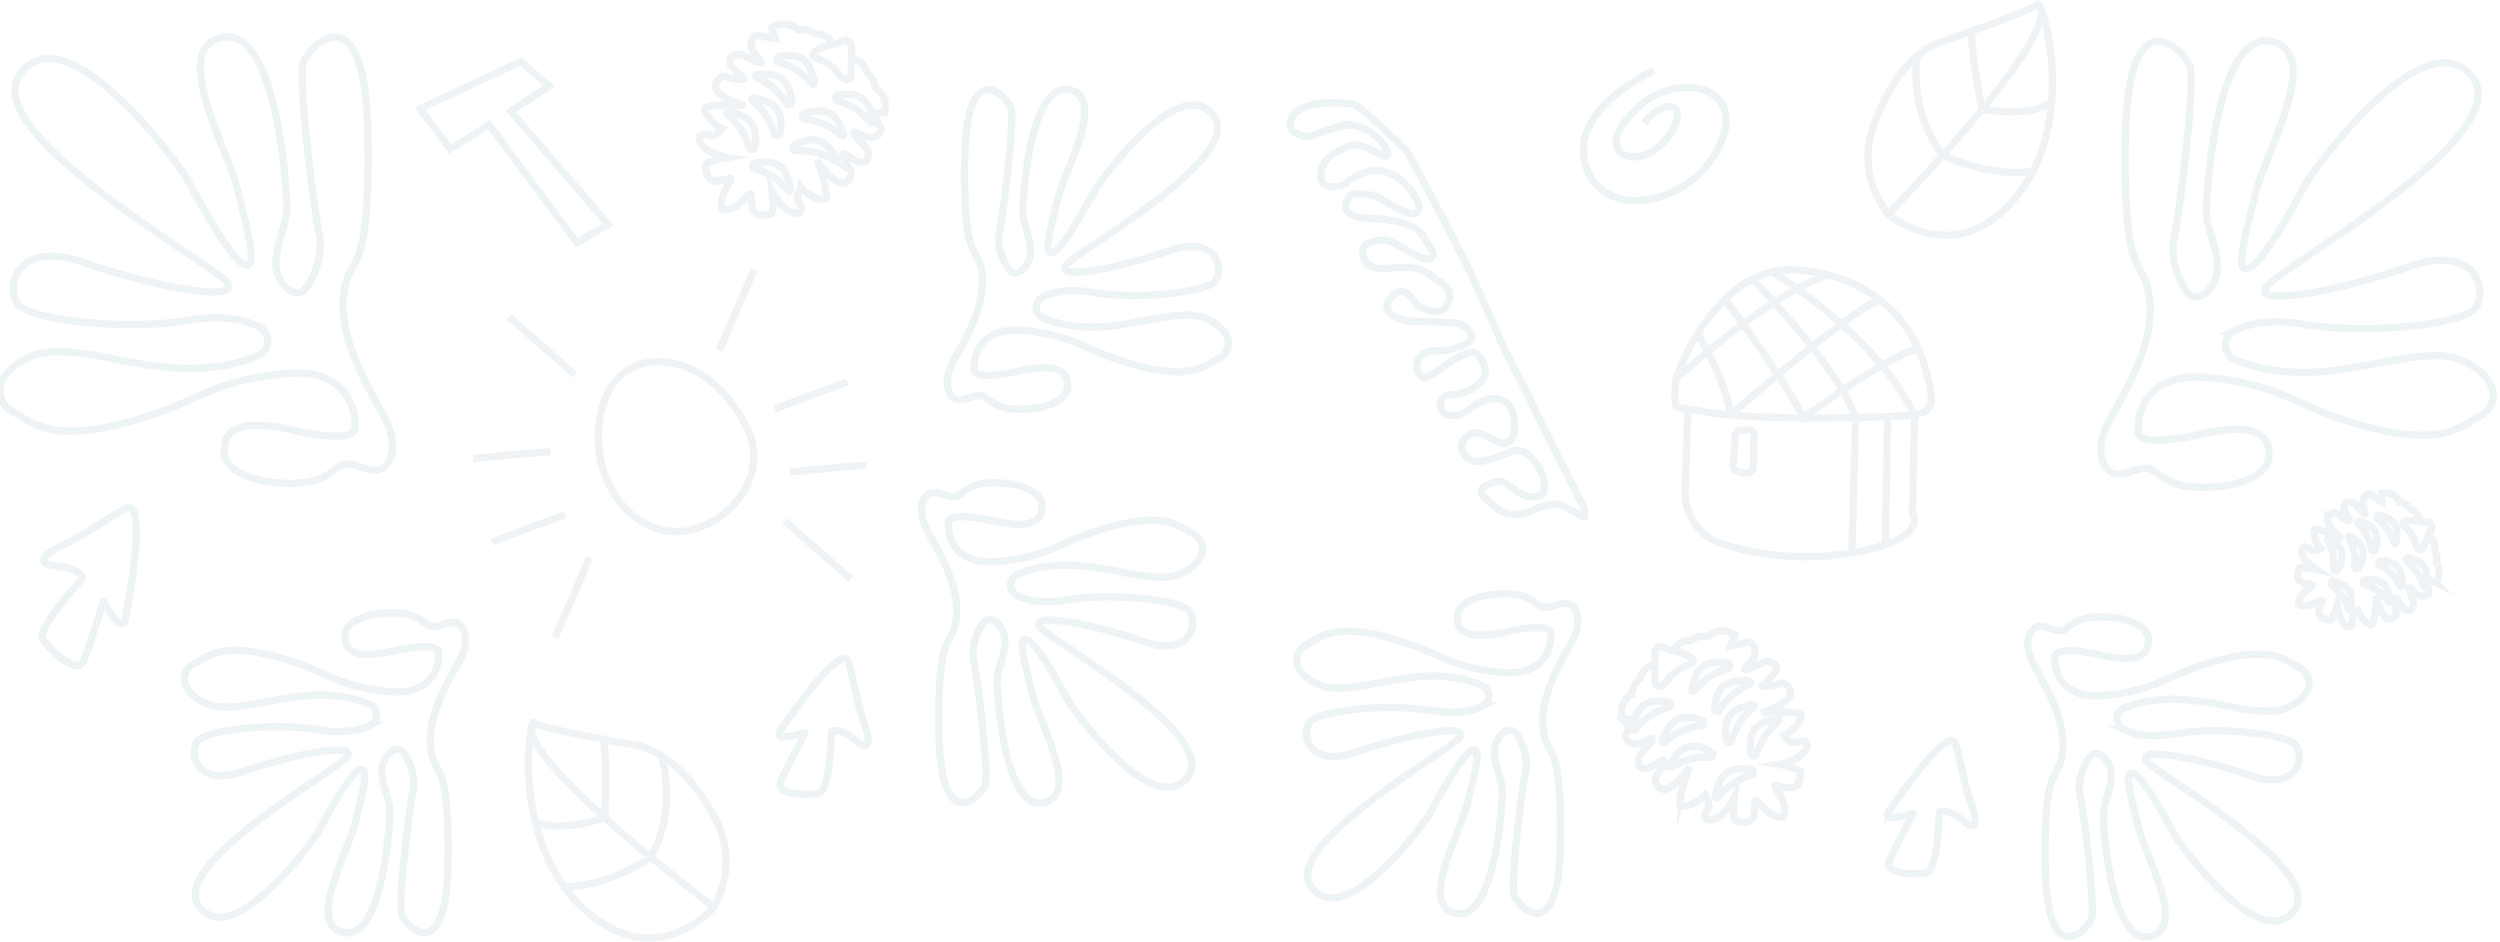 <svg id="Layer_1" data-name="Layer 1" xmlns="http://www.w3.org/2000/svg" width="479.41" height="180.58" viewBox="0 0 479.41 180.58"><defs><style>.cls-1,.cls-3,.cls-4{fill:none;stroke-miterlimit:10;stroke-width:1.4px;}.cls-1,.cls-3{stroke:#2f698d;}.cls-1,.cls-2,.cls-4{opacity:0.08;}.cls-4{stroke:#326a8a;}</style></defs><path class="cls-1" d="M303.52,99.14a.25.25,0,0,0,.39-.22,5,5,0,0,0-.45-2.15c-.57-1.13-9.42-18.4-9.81-19.61s-5.47-10.55-5.89-11.82S281.71,51.73,281,50.25s-10.58-20.5-11.19-21.2-9-8.88-10.17-9.07-10-1.14-11.81,2.38,2.8,3.93,3.2,3.82,6.1-2.31,8-2.21a9.22,9.22,0,0,1,5.53,2.78c.79,1.09,1.88,2.2,1.37,3.05s-4.79-3-7.28-1.79-5.26,2.22-5.39,5.59,4.45,1.95,4.64,1.73,3.74-3.47,7.73-2.36,6.79,5.68,6.47,7.14-2.08,1.34-7.9-2.35c0,0-4.57-1.41-5.55.07s-1.29,3.76,3.34,4,9.42.76,11,3.58,2.47,3,1.32,4.12-7.12-3.59-8.72-3.5-4,.28-4.21,1.89.6,3.67,3.9,3.57,6.07-.92,9,1.24,4.59,2.62,3.29,5.58-5.78.44-6.07-.07-1.82-3-3.38-2.25-3.45,3-.91,4.55,4.73,1,6.75,1.15,5.52,0,6.55.71,2.53,2,1.22,3.16-5.1,1.81-6.05,1.74a3.63,3.63,0,0,0-2.91.71,3.07,3.07,0,0,0-1.11,2.61c.14.53.78,2.24,2,1.71a41.17,41.17,0,0,0,4.22-2.74c.85-.56,4.19-2.64,5.13-1.89s2.78,3.32,1.17,5.24a7.74,7.74,0,0,1-6.24,2.74,2,2,0,0,0-.42,3.86c2.22.3,2.33.4,5-1.61s6.93-2.46,7.69,1.7-.38,5.23-1.81,5.37-4.49-2.61-6.13-1.9-2.3,2.08-1.87,3.24a3.27,3.27,0,0,0,3.26,2.19,23.6,23.6,0,0,0,5.73-1.74,3.12,3.12,0,0,1,3.27.09c.88.4,3.35,3.53,3.4,5.18s.56,3.31-2.36,3.21-4.58-3.16-6.28-2.93-4.77,1.14-2.6,3.17,3.66,3.24,5.29,3.12a8.81,8.81,0,0,0,4.76-1.24s2.9-1,4.14-.65A31.29,31.29,0,0,1,303.52,99.14Z"/><g class="cls-2"><path class="cls-3" d="M362.07,41.08c-.64-1.2-6.63-7.73-2.26-18.48,4.21-10.34,9.28-13.42,12.3-14.55C372.9,7.76,390,2,390.72.8s7.95,21.72-3.8,36.6S362.07,41.08,362.07,41.08Z"/><path class="cls-3" d="M390.72.8s8.14,1.81-28.65,40.28"/><path class="cls-3" d="M378.12,6c-.22,4.5,2,15,2,15s10,1.64,13.3-1.53"/><path class="cls-3" d="M367.59,10.77c-1.35,12.08,5.07,19.06,5.07,19.06s9.28,4.47,17.72,2.9"/></g><path class="cls-1" d="M315.33,23.67a7.1,7.1,0,0,1,4.19-3.16c1.63-.29,2.29.36,2.15,1.63-.29,2.65-2.52,5.59-5.07,7.07-1.72,1-5,1.46-6.22-.37-1.55-2.36,1.27-5.74,3-7.51a14.22,14.22,0,0,1,10.32-4.58c5.3.07,8,3.48,7.19,7.77a17.75,17.75,0,0,1-6.61,10.15c-3.34,2.59-8.44,4.45-13,3.58a9.37,9.37,0,0,1-7.35-7c-2-7.81,6.06-14.17,13.2-17.8"/><path class="cls-1" d="M366.85,156c.11,0-4.35,8.16-4.65,9.48-.46,2.11,5.19,2.35,7.28,1.86s2.42-11.53,2.42-11.53,1.06-1.35,5,1.93c0,0,3.18,2.45,1.31-3s-1.8-7.07-3.14-11.92c-1.09-3.95-9.8,8.3-13,13a.66.66,0,0,0,.7,1A18.15,18.15,0,0,0,366.85,156Z"/><path class="cls-1" d="M154.34,140.56c.12,0-4.43,8.31-4.73,9.65-.47,2.15,5.28,2.39,7.41,1.9s2.47-11.75,2.47-11.75,1.08-1.37,5.11,2c0,0,3.22,2.49,1.32-3.1s-1.82-7.2-3.19-12.14c-1.11-4-10,8.45-13.22,13.21a.68.68,0,0,0,.71,1A19.16,19.16,0,0,0,154.34,140.56Z"/><polygon class="cls-1" points="116.65 43.03 110.62 46.55 93.81 23.92 86.34 28.56 80.53 20.84 99.88 11.81 105.3 16.52 97.94 21.33 116.65 43.03"/><path class="cls-1" d="M403.93,89.73c-.26-.36-2.84-3.26,1.05-10s8.39-15.33,7.14-23.09-5-2.05-4.54-30.23S419,9.8,420,12.85s-1.93,27.6-3.15,33.16c-.87,4,1.68,9.66,3.36,10.71s4.93-1.57,5-5.35-2-7.24-2.09-10.6S425,5.94,435.42,7.92s-1.16,21.62-3.05,29.7-4.09,15.32-.94,13.75,10.07-15.12,11.33-17.11,21.89-30.65,31.17-19.73-33.84,35.16-38.78,39.88,12.7,1.68,26.77-3.25,15.42,6.08,12.17,8.5-19.73,4.62-32.22,2.52c-6.68-1.12-10.89,0-13.37,1.24a3.07,3.07,0,0,0,0,5.52,30.47,30.47,0,0,0,9.25,2.26c12.91,1.58,27.18-5.66,34.84-1.89s6,9,2.94,10.5-6.61,6-21.31,2.1-15.32-7.77-30.33-9.45-14.06,10.81-13.75,10.81,0,2.63,12.39-.1,12.59,2,12.59,4.41-3.57,5.66-12.07,5.87-9-3.67-11.54-3.67S405.87,92.4,403.93,89.73Z"/><path class="cls-1" d="M301.83,116.55c.19.25,2,2.33-.75,7.14s-6,11-5.11,16.54,3.56,1.46,3.25,21.65-8.21,11.91-8.89,9.73,1.38-19.77,2.26-23.75c.62-2.83-1.21-6.92-2.41-7.67s-3.53,1.13-3.61,3.83,1.43,5.19,1.51,7.6-1.36,24.95-8.8,23.52.83-15.48,2.18-21.27,2.93-11,.68-9.85-7.22,10.83-8.12,12.26-15.68,21.95-22.33,14.13,24.24-25.18,27.78-28.57-9.1-1.2-19.17,2.33-11.05-4.36-8.72-6.09,14.13-3.3,23.08-1.8c4.78.8,7.8,0,9.57-.89a2.19,2.19,0,0,0,0-3.95,21.51,21.51,0,0,0-6.62-1.62c-9.25-1.13-19.47,4.05-25,1.35s-4.29-6.47-2.11-7.52,4.74-4.28,15.27-1.5,11,5.56,21.72,6.76,10.08-7.74,9.85-7.74,0-1.88-8.87.07-9-1.42-9-3.15,2.55-4.06,8.64-4.21,6.47,2.63,8.27,2.63S300.44,114.63,301.83,116.55Z"/><path class="cls-1" d="M389.6,121c-.18.26-2,2.33.76,7.14s6,11,5.11,16.54-3.56,1.47-3.25,21.65,8.21,11.92,8.89,9.74-1.38-19.78-2.26-23.76c-.62-2.82,1.21-6.92,2.41-7.67s3.53,1.13,3.61,3.84-1.43,5.18-1.51,7.59,1.35,24.95,8.8,23.53-.83-15.49-2.18-21.28-2.93-11-.68-9.84,7.22,10.82,8.12,12.25,15.67,21.95,22.33,14.13S415.5,149.69,412,146.31s9.1-1.21,19.17,2.33,11.05-4.36,8.72-6.09-14.13-3.31-23.08-1.81c-4.78.81-7.8,0-9.58-.88a2.21,2.21,0,0,1,0-4,21.81,21.81,0,0,1,6.62-1.62c9.25-1.13,19.47,4.06,25,1.35s4.28-6.46,2.1-7.52-4.73-4.28-15.26-1.5-11,5.56-21.72,6.77-10.08-7.75-9.85-7.75,0-1.88,8.87.08,9-1.43,9-3.16-2.56-4.06-8.65-4.21-6.46,2.63-8.27,2.63S391,119.09,389.6,121Z"/><g class="cls-2"><path class="cls-3" d="M317.33,126.61a9.39,9.39,0,0,1,.06-1.83l.38-.48a.86.86,0,0,1,1.08-.23l1.08.59a11.6,11.6,0,0,1,3.5.93c.37.23.71.48,1,.69a.56.56,0,0,1-.12,1c-1.31.55-3.67,1.67-4.32,2.89a3.42,3.42,0,0,1-1.34,1.38.82.82,0,0,1-1.21-.7Z"/><path class="cls-3" d="M324.45,132c-.14.61.33.75.68.22a12.59,12.59,0,0,1,6.16-4,.52.52,0,0,0,0-1,9.44,9.44,0,0,0-1.19-.21c-2.87-.17-3.84,1-3.92,1.07S325.17,128.8,324.45,132Z"/><path class="cls-3" d="M335.28,130.59c.63,0,.63.52,0,.71a12.63,12.63,0,0,0-5.52,4.83.53.53,0,0,1-1-.23c0-.14.1-1,.14-1.2.63-2.81,2-3.42,2.11-3.47S332.05,130.41,335.28,130.59Z"/><path class="cls-3" d="M335.85,135.13c.61-.15.75.32.22.67a12.61,12.61,0,0,0-3.94,6.17.52.52,0,0,1-1,.06,10.13,10.13,0,0,1-.21-1.19c-.19-2.88,1-3.85,1.06-3.93S332.69,135.85,335.85,135.13Z"/><path class="cls-3" d="M340.66,137.82c.62-.14.75.33.22.67a12.56,12.56,0,0,0-4,6.14.53.53,0,0,1-1,0,11.89,11.89,0,0,1-.19-1.19c-.16-2.87,1-3.84,1.09-3.91S337.5,138.51,340.66,137.82Z"/><path class="cls-3" d="M318.84,141.76c-.23.59.2.8.63.33a12.6,12.6,0,0,1,6.73-2.91.52.52,0,0,0,.21-1c-.13-.07-1-.35-1.14-.4-2.81-.63-4,.38-4,.42S320.06,138.76,318.84,141.76Z"/><path class="cls-3" d="M320.28,146.48c-.33.53.06.81.56.43a12.53,12.53,0,0,1,7.13-1.7.52.52,0,0,0,.38-.92,11.46,11.46,0,0,0-1.06-.59c-2.65-1.12-4-.31-4.05-.29S322,143.73,320.28,146.48Z"/><path class="cls-3" d="M329,152.4c-.14.61.33.75.68.23a12.52,12.52,0,0,1,6.16-4,.53.53,0,0,0,.06-1,10,10,0,0,0-1.2-.2c-2.87-.18-3.84,1-3.92,1.07S329.69,149.25,329,152.4Z"/><path class="cls-3" d="M313.15,139.42c-.14.61.32.75.67.22a12.58,12.58,0,0,1,6.17-4,.52.52,0,0,0,.05-1,9.44,9.44,0,0,0-1.19-.21c-2.87-.17-3.85,1-3.92,1.07S313.87,136.26,313.15,139.42Z"/><path class="cls-3" d="M320.83,124.82a3.42,3.42,0,0,1,3.41-2,4.27,4.27,0,0,1,3.36-.73,4,4,0,0,1,5.06-.34l-.71,2.06,3.57-.68s2.5,1.38-.14,4.17,2.43-.48,3.49-.48,2.76.91,1.05,2.76-3,2.2-.89,2,2.15-.65,2.75-.61,2.61,1.48,1,3.13-5,2.59-5,2.59a31.73,31.73,0,0,1,5.5-.08c2.14.26,2.62.21,1.68,1.9a7,7,0,0,1-2.89,2.54s1.3,1.65,2.41,1.28,2.78-.37,1.69,1.59-5.07,2.66-5.07,2.66,4.47.73,4.23,1.63-.1,2.38-1.45,2.78-3.12-.63-3.44-.35,2.65,3.54,1.54,6c-2.68.39-5-3.38-5.34-3.14s.14,2.22-.62,3.41-2.14.63-3.07.61-.4-4.52-.4-4.52-1.77,3.64-4,4.14-1.72-1.11-1.06-2.07-.55-2.67-.55-2.67a6.93,6.93,0,0,1-3.25,2.07c-1.88.44-1.7,0-1.35-2.14A31.13,31.13,0,0,1,324,147s-1.86,3-3.88,4.1-2.86-1.25-2.73-1.85.55-.49,1.35-2.47.12-.81-2.14.31-2.66-.75-2.37-1.77,4.86-5,1.44-3.23-4-1-4-1l1.64-3.25-2.17.12a4,4,0,0,1,1.73-4.77,4.26,4.26,0,0,1,1.63-3,3.42,3.42,0,0,1,2.92-2.71"/></g><g class="cls-2"><path class="cls-3" d="M163.26,10.29a9.35,9.35,0,0,0-.06-1.83L162.81,8a.85.85,0,0,0-1.07-.22l-1.08.58a12,12,0,0,0-3.51.93c-.36.24-.7.48-1,.7a.56.56,0,0,0,.12,1c1.31.54,3.67,1.67,4.32,2.89A3.26,3.26,0,0,0,162,15.19a.82.82,0,0,0,1.21-.7Z"/><path class="cls-3" d="M156.13,15.63c.14.61-.32.75-.67.23a12.51,12.51,0,0,0-6.17-4,.53.53,0,0,1,0-1,10.17,10.17,0,0,1,1.19-.2c2.88-.18,3.85,1,3.93,1.07S155.42,12.48,156.13,15.63Z"/><path class="cls-3" d="M145.31,14.27c-.63,0-.63.52,0,.71a12.46,12.46,0,0,1,5.51,4.82.52.52,0,0,0,1-.22,11,11,0,0,0-.13-1.2c-.63-2.81-2-3.42-2.11-3.48S148.54,14.08,145.31,14.27Z"/><path class="cls-3" d="M144.74,18.8c-.61-.14-.75.32-.23.67a12.59,12.59,0,0,1,4,6.18.52.52,0,0,0,1,.05,9.44,9.44,0,0,0,.21-1.19c.18-2.87-1-3.85-1.06-3.92S147.89,19.53,144.74,18.8Z"/><path class="cls-3" d="M139.92,21.49c-.61-.13-.74.33-.22.68a12.45,12.45,0,0,1,4,6.14.53.53,0,0,0,1,0c0-.14.18-1,.19-1.19.16-2.88-1-3.84-1.1-3.92S143.09,22.19,139.92,21.49Z"/><path class="cls-3" d="M161.75,25.44c.23.58-.2.79-.63.33a12.56,12.56,0,0,0-6.73-2.91.53.53,0,0,1-.21-1c.13-.06.95-.35,1.14-.39,2.81-.64,4,.38,4.05.42S160.53,22.44,161.75,25.44Z"/><path class="cls-3" d="M160.3,30.15c.34.54-.05.82-.56.44a12.55,12.55,0,0,0-7.12-1.71.52.52,0,0,1-.38-.92,11.46,11.46,0,0,1,1.06-.59c2.65-1.11,4-.31,4-.28S158.58,27.41,160.3,30.15Z"/><path class="cls-3" d="M151.61,36.08c.14.61-.32.75-.67.22a12.58,12.58,0,0,0-6.17-4,.52.52,0,0,1-.05-1c.14-.05,1-.19,1.19-.21,2.88-.17,3.85,1,3.93,1.07S150.89,32.92,151.61,36.08Z"/><path class="cls-3" d="M167.44,23.09c.14.61-.32.75-.67.23a12.6,12.6,0,0,0-6.17-4,.53.53,0,0,1,0-1,9.5,9.5,0,0,1,1.19-.2c2.87-.18,3.85,1,3.92,1.07S166.72,19.94,167.44,23.09Z"/><path class="cls-3" d="M159.76,8.49a3.42,3.42,0,0,0-3.41-2A4.24,4.24,0,0,0,153,5.72a4,4,0,0,0-5.06-.35l.71,2.06-3.58-.68s-2.49,1.39.15,4.18-2.43-.49-3.5-.49-2.75.92-1.05,2.77,3,2.19.89,2-2.14-.66-2.74-.62-2.61,1.49-1,3.14,5,2.59,5,2.59a31.73,31.73,0,0,0-5.5-.08c-2.14.26-2.62.21-1.68,1.89a7,7,0,0,0,2.89,2.55s-1.3,1.65-2.41,1.27-2.78-.37-1.69,1.59,5.07,2.66,5.07,2.66-4.48.73-4.23,1.63.1,2.39,1.45,2.79,3.11-.64,3.44-.36-2.66,3.54-1.54,6c2.68.39,5-3.38,5.34-3.15s-.14,2.23.62,3.41,2.14.63,3.07.62.4-4.52.4-4.52,1.77,3.64,4,4.14,1.72-1.12,1.06-2.07.55-2.67.55-2.67a6.93,6.93,0,0,0,3.25,2.07c1.88.44,1.7,0,1.35-2.14a31.36,31.36,0,0,0-1.6-5.26s1.86,3,3.88,4.11,2.86-1.26,2.73-1.85-.55-.49-1.35-2.47-.12-.82,2.14.31,2.66-.75,2.36-1.78-4.85-5-1.43-3.22,4.05-1,4.05-1l-1.65-3.25,2.18.11a4,4,0,0,0-1.73-4.76,4.27,4.27,0,0,0-1.63-3,3.44,3.44,0,0,0-2.92-2.71"/></g><g class="cls-2"><path class="cls-3" d="M323.68,78.42l-.53,15.84a10.24,10.24,0,0,0,7.29,10.08,52.61,52.61,0,0,0,23,1.93l1.69-.27a40.37,40.37,0,0,0,6.4-1.55c7.7-2.64,5.21-6.06,5.21-6.06l.39-18.75s-2,.12-5.16.25c-1.72.06-3.8.13-6.11.18-3.06.08-6.5.11-10.06.08-4.69,0-9.55-.2-13.95-.59A66.8,66.8,0,0,1,323.68,78.42Z"/><polyline class="cls-3" points="361.98 79.88 361.98 79.89 361.53 104.45 361.53 104.46"/><path class="cls-3" d="M333.91,82.45h1.6a.87.87,0,0,1,.89.94c-.16,1.82,0,5.85-.34,6.74s-1.67.56-2.83.26a1.13,1.13,0,0,1-.88-1.18l.41-5.72A1.13,1.13,0,0,1,333.91,82.45Z"/><path class="cls-3" d="M339.81,52.11s1.94,1.17,4.84,3.24a104.19,104.19,0,0,1,8.46,6.77,74.1,74.1,0,0,1,7.75,7.95,45.2,45.2,0,0,1,6.27,9.57l1.37-.48a2.8,2.8,0,0,0,1.88-3,32.1,32.1,0,0,0-2.42-9,24.35,24.35,0,0,0-7.23-9.46,27.43,27.43,0,0,0-10.05-4.94,25.94,25.94,0,0,0-5.66-.92,15,15,0,0,0-5.21.27,16.73,16.73,0,0,0-3.79,1.4,21.77,21.77,0,0,0-5.21,3.85,35,35,0,0,0-5.23,6.6,36,36,0,0,0-4.12,8.65c-.37,2.37-.33,5,0,5.31a7,7,0,0,0,2.22.5"/><path class="cls-3" d="M336,53.51s1.75,1.75,4.22,4.47c2.08,2.31,4.69,5.3,7.21,8.52a79.92,79.92,0,0,1,5.85,8.37,31.86,31.86,0,0,1,2.56,5.2L355.13,106"/><path class="cls-3" d="M330.81,57.36s1.44,2,3.45,4.78,4.44,6.33,6.65,9.71a69.59,69.59,0,0,1,4.89,8.3s3.36-2.48,7.5-5.28c2.43-1.64,5.12-3.38,7.56-4.8,3.15-1.82,5.88-3.1,7.1-2.91"/><path class="cls-3" d="M325.59,64s.83,1.4,1.9,3.48c1.68,3.27,3.92,8.23,4.36,12.12"/><path class="cls-3" d="M321.46,72.61s2.43-2.2,6-5.17c2-1.62,4.3-3.46,6.77-5.3,1.93-1.43,4-2.85,6-4.16,1.48-.95,3-1.85,4.41-2.63a30.45,30.45,0,0,1,6-2.59"/><path class="cls-3" d="M331.85,79.56s4-3.51,9.06-7.71c2.08-1.73,4.33-3.58,6.54-5.35,2-1.56,3.89-3.07,5.66-4.38,3.77-2.8,6.78-4.71,7.62-4.42"/></g><path class="cls-4" d="M115.28,88.63c-2-8.88,1.33-18.91,10.39-19.25,8-.31,14.3,5.92,17.68,12.88,3.93,8.13-2.19,16.93-10.37,19.25C125,103.77,117.28,97.5,115.28,88.63Z"/><path class="cls-4" d="M138,67.2c.45-1.29,6.63-15.5,6.63-15.5"/><path class="cls-4" d="M150.5,99.89c1,1,12.67,11.12,12.67,11.12"/><path class="cls-4" d="M148.6,78.5c1.3-.72,13.9-5.26,13.9-5.26"/><path class="cls-4" d="M166.14,89.27c-1.48-.09-14.81,1.25-14.81,1.25"/><path class="cls-4" d="M110.28,71.93c-1-1-12.67-11.13-12.67-11.13"/><path class="cls-4" d="M113.08,106.79c-.46,1.3-6.64,15.51-6.64,15.51"/><path class="cls-4" d="M105.56,86.68c-1.48-.09-14.81,1.25-14.81,1.25"/><path class="cls-4" d="M94.39,104c1.3-.72,13.9-5.26,13.9-5.26"/><g class="cls-2"><path class="cls-3" d="M136.91,174c.45-1.29,5.37-8.66-.6-18.61-5.74-9.57-11.23-11.83-14.39-12.49-.82-.17-18.6-3.2-19.49-4.31s-4.53,22.68,9.37,35.58S136.91,174,136.91,174Z"/><path class="cls-3" d="M102.43,138.56s-7.77,3,34.48,35.41"/><path class="cls-3" d="M115.67,141.74c.9,4.41.3,15.11.3,15.11s-9.6,3.15-13.37.53"/><path class="cls-3" d="M126.81,144.86c3.19,11.73-2.09,19.62-2.09,19.62s-8.48,5.84-17.06,5.58"/></g><path class="cls-1" d="M182.38,75.8c-.18-.26-2-2.33.76-7.14s6-11,5.11-16.54-3.56-1.47-3.25-21.65,8.21-11.92,8.89-9.74-1.38,19.78-2.26,23.76c-.62,2.82,1.21,6.91,2.41,7.67s3.53-1.13,3.6-3.84-1.42-5.18-1.5-7.59,1.35-24.95,8.8-23.53-.83,15.49-2.18,21.27-2.93,11-.68,9.85,7.22-10.82,8.12-12.25,15.67-22,22.33-14.13S208.28,47.12,204.75,50.5s9.1,1.21,19.17-2.33,11.05,4.36,8.72,6.09-14.13,3.31-23.08,1.81c-4.78-.81-7.8,0-9.58.88a2.21,2.21,0,0,0,0,4,21.81,21.81,0,0,0,6.62,1.62c9.25,1.13,19.47-4.06,25-1.35s4.28,6.46,2.1,7.52S229,73,218.43,70.2s-11-5.56-21.72-6.77-10.08,7.75-9.85,7.75,0,1.88,8.87-.08,9,1.43,9,3.16-2.56,4.06-8.65,4.21-6.46-2.63-8.27-2.63S183.77,77.72,182.38,75.8Z"/><path class="cls-1" d="M74.19,89c.26-.36,2.84-3.25-1-10S64.75,63.66,66,55.89s5-2,4.54-30.23S59.08,9,58.13,12.07s1.93,27.61,3.15,33.17c.87,3.94-1.68,9.65-3.36,10.7s-4.93-1.57-5-5.35,2-7.24,2.09-10.6S53.1,5.16,42.7,7.14s1.16,21.62,3,29.7,4.09,15.32.94,13.75S36.62,35.48,35.36,33.48,13.47,2.83,4.19,13.75,38,48.91,43,53.63s-12.7,1.68-26.77-3.25S.78,56.47,4,58.88,23.76,63.5,36.25,61.4c6.68-1.12,10.89,0,13.37,1.24a3.07,3.07,0,0,1,0,5.52,30.71,30.71,0,0,1-9.25,2.27C27.43,72,13.16,64.76,5.5,68.54s-6,9-2.94,10.49,6.61,6,21.31,2.1,15.32-7.77,30.33-9.45S68.26,82.49,68,82.49s0,2.63-12.39-.1S43,84.38,43,86.8,46.54,92.47,55,92.68,64.06,89,66.58,89,72.25,91.63,74.19,89Z"/><path class="cls-1" d="M177.45,95.31c-.18.26-2,2.33.75,7.14s6,11,5.12,16.54-3.56,1.47-3.25,21.65,8.21,11.92,8.89,9.74-1.39-19.77-2.26-23.76c-.62-2.82,1.21-6.91,2.41-7.66s3.53,1.12,3.6,3.83-1.42,5.19-1.5,7.59,1.35,25,8.8,23.53-.83-15.48-2.18-21.27-2.94-11-.68-9.85,7.22,10.83,8.12,12.25,15.67,22,22.33,14.14S203.35,124,199.82,120.61s9.09-1.2,19.17,2.33,11-4.36,8.72-6.09-14.13-3.31-23.08-1.8c-4.78.8-7.8,0-9.58-.89a2.21,2.21,0,0,1,0-4,22.11,22.11,0,0,1,6.62-1.62c9.24-1.13,19.47,4.06,25,1.35s4.28-6.46,2.1-7.51-4.73-4.29-15.26-1.51-11,5.57-21.73,6.77-10.07-7.74-9.84-7.74,0-1.88,8.87.07,9-1.43,9-3.16-2.56-4.06-8.65-4.21-6.46,2.63-8.27,2.63S178.84,93.4,177.45,95.31Z"/><path class="cls-1" d="M88.52,120.23c.18.26,2,2.33-.76,7.14s-6,11-5.11,16.54,3.56,1.47,3.25,21.65S77.69,177.48,77,175.3s1.38-19.77,2.26-23.76c.62-2.82-1.21-6.91-2.41-7.67s-3.53,1.13-3.61,3.84,1.43,5.19,1.51,7.59S73.4,180.25,66,178.83s.83-15.48,2.18-21.27,2.93-11,.68-9.85S61.6,158.53,60.7,160,45,181.91,38.37,174.1s24.25-25.19,27.78-28.57-9.1-1.2-19.17,2.33-11-4.36-8.72-6.09,14.13-3.31,23.08-1.8c4.78.8,7.8,0,9.58-.89a2.21,2.21,0,0,0,0-4,21.81,21.81,0,0,0-6.62-1.62c-9.25-1.13-19.47,4.06-25,1.35s-4.28-6.46-2.1-7.51,4.73-4.29,15.26-1.51,11,5.56,21.72,6.77,10.08-7.75,9.85-7.75,0-1.87-8.87.08-9-1.43-9-3.16,2.56-4.06,8.65-4.21,6.46,2.63,8.27,2.63S87.12,118.31,88.52,120.23Z"/><path class="cls-1" d="M19.84,115.34c-.06-.12-3.14,10.38-4,11.72-1.36,2.13-6.25-2.35-7.58-4.48S15.81,111,15.81,111s.24-2-5.76-2.55c0,0-4.66-.59,1.44-3.6s7.34-4.39,12.47-7.3c4.18-2.37,1.26,15,0,21.51a.79.79,0,0,1-1.4.24A22.09,22.09,0,0,1,19.84,115.34Z"/><g class="cls-2"><path class="cls-3" d="M465.89,102.21a7.19,7.19,0,0,0,.46-1.27l-.13-.44a.61.61,0,0,0-.67-.44l-.9.09a8.63,8.63,0,0,0-2.65-.33c-.32.06-.62.13-.87.2a.41.41,0,0,0-.18.69c.74.74,2,2.16,2.15,3.18a2.44,2.44,0,0,0,.53,1.31.6.6,0,0,0,1-.15Z"/><path class="cls-3" d="M459.54,103.89c-.08.45-.43.42-.52,0a9.33,9.33,0,0,0-3.12-4.41.38.38,0,0,1,.24-.69,6.23,6.23,0,0,1,.87.19c2,.67,2.35,1.75,2.38,1.81S459.92,101.53,459.54,103.89Z"/><path class="cls-3" d="M452.52,100c-.44-.15-.57.17-.22.47a9.18,9.18,0,0,1,2.43,4.83.39.39,0,0,0,.73.11,8.12,8.12,0,0,0,.24-.86c.35-2.09-.45-2.9-.48-3S454.78,100.72,452.52,100Z"/><path class="cls-3" d="M450.88,102.89c-.38-.26-.61,0-.34.4a9.37,9.37,0,0,1,1,5.31.38.38,0,0,0,.66.31,7.45,7.45,0,0,0,.47-.75c.93-1.91.39-2.91.37-3S452.83,104.26,450.88,102.89Z"/><path class="cls-3" d="M446.84,103.4c-.38-.26-.6,0-.34.4a9.27,9.27,0,0,1,1,5.3.39.39,0,0,0,.67.3,6.64,6.64,0,0,0,.46-.76c.9-1.92.35-2.91.34-3S448.81,104.75,446.84,103.4Z"/><path class="cls-3" d="M460.65,112.14c0,.46-.35.48-.52,0a9.21,9.21,0,0,0-3.79-3.85.39.39,0,0,1,.13-.72,6.93,6.93,0,0,1,.89,0c2.09.34,2.6,1.36,2.64,1.41S460.65,109.75,460.65,112.14Z"/><path class="cls-3" d="M458.36,115c.08.46-.26.54-.5.14a9.25,9.25,0,0,0-4.4-3.14.39.39,0,0,1,0-.73,7.55,7.55,0,0,1,.88-.11c2.13,0,2.8.88,2.85.93S458,112.61,458.36,115Z"/><path class="cls-3" d="M450.78,116.6c-.07.45-.42.42-.52,0a9.23,9.23,0,0,0-3.11-4.41.38.38,0,0,1,.24-.69,6.55,6.55,0,0,1,.87.19c2,.67,2.35,1.76,2.38,1.81S451.17,114.24,450.78,116.6Z"/><path class="cls-3" d="M465.19,112.11c-.07.46-.43.43-.52,0a9.28,9.28,0,0,0-3.12-4.41.39.39,0,0,1,.24-.7c.11,0,.74.15.87.19,2,.68,2.35,1.76,2.39,1.82S465.57,109.76,465.19,112.11Z"/><path class="cls-3" d="M464,100a2.51,2.51,0,0,0-1.76-2.34,3.11,3.11,0,0,0-2.09-1.43,2.94,2.94,0,0,0-3.37-1.63l-.08,1.6-2.25-1.46s-2.09.26-1.06,2.9-1.53-1-2.26-1.3-2.13-.14-1.48,1.6,1.45,2.33.06,1.59-1.28-1.05-1.7-1.19-2.19.29-1.57,1.86a9.86,9.86,0,0,0,2.71,3.16,22.79,22.79,0,0,0-3.73-1.57c-1.53-.42-1.85-.59-1.67.82a5.18,5.18,0,0,0,1.27,2.55s-1.35.76-2,.2-1.8-1-1.6.61,2.73,3.23,2.73,3.23-3.26-.75-3.34-.06-.59,1.65.21,2.3,2.31.43,2.45.71-2.79,1.68-2.71,3.67c1.72,1,4.34-.92,4.52-.66s-.72,1.48-.53,2.5,1.29,1,1.94,1.27,1.52-3,1.52-3,.2,3,1.55,3.93,1.49-.29,1.3-1.12,1.12-1.67,1.12-1.67a5.14,5.14,0,0,0,1.65,2.31c1.16.82,1.16.47,1.51-1.09a22.67,22.67,0,0,0,.36-4,9.87,9.87,0,0,0,1.52,3.88c1.09,1.29,2.3-.07,2.37-.51s-.24-.48-.24-2.06.15-.59,1.38.8,2,.23,2.11-.55-1.93-4.75-.09-2.6,3.05.42,3.05.42l-.22-2.67,1.45.68a2.94,2.94,0,0,0,.14-3.74,3.13,3.13,0,0,0-.28-2.51,2.52,2.52,0,0,0-1.24-2.66"/></g></svg>
